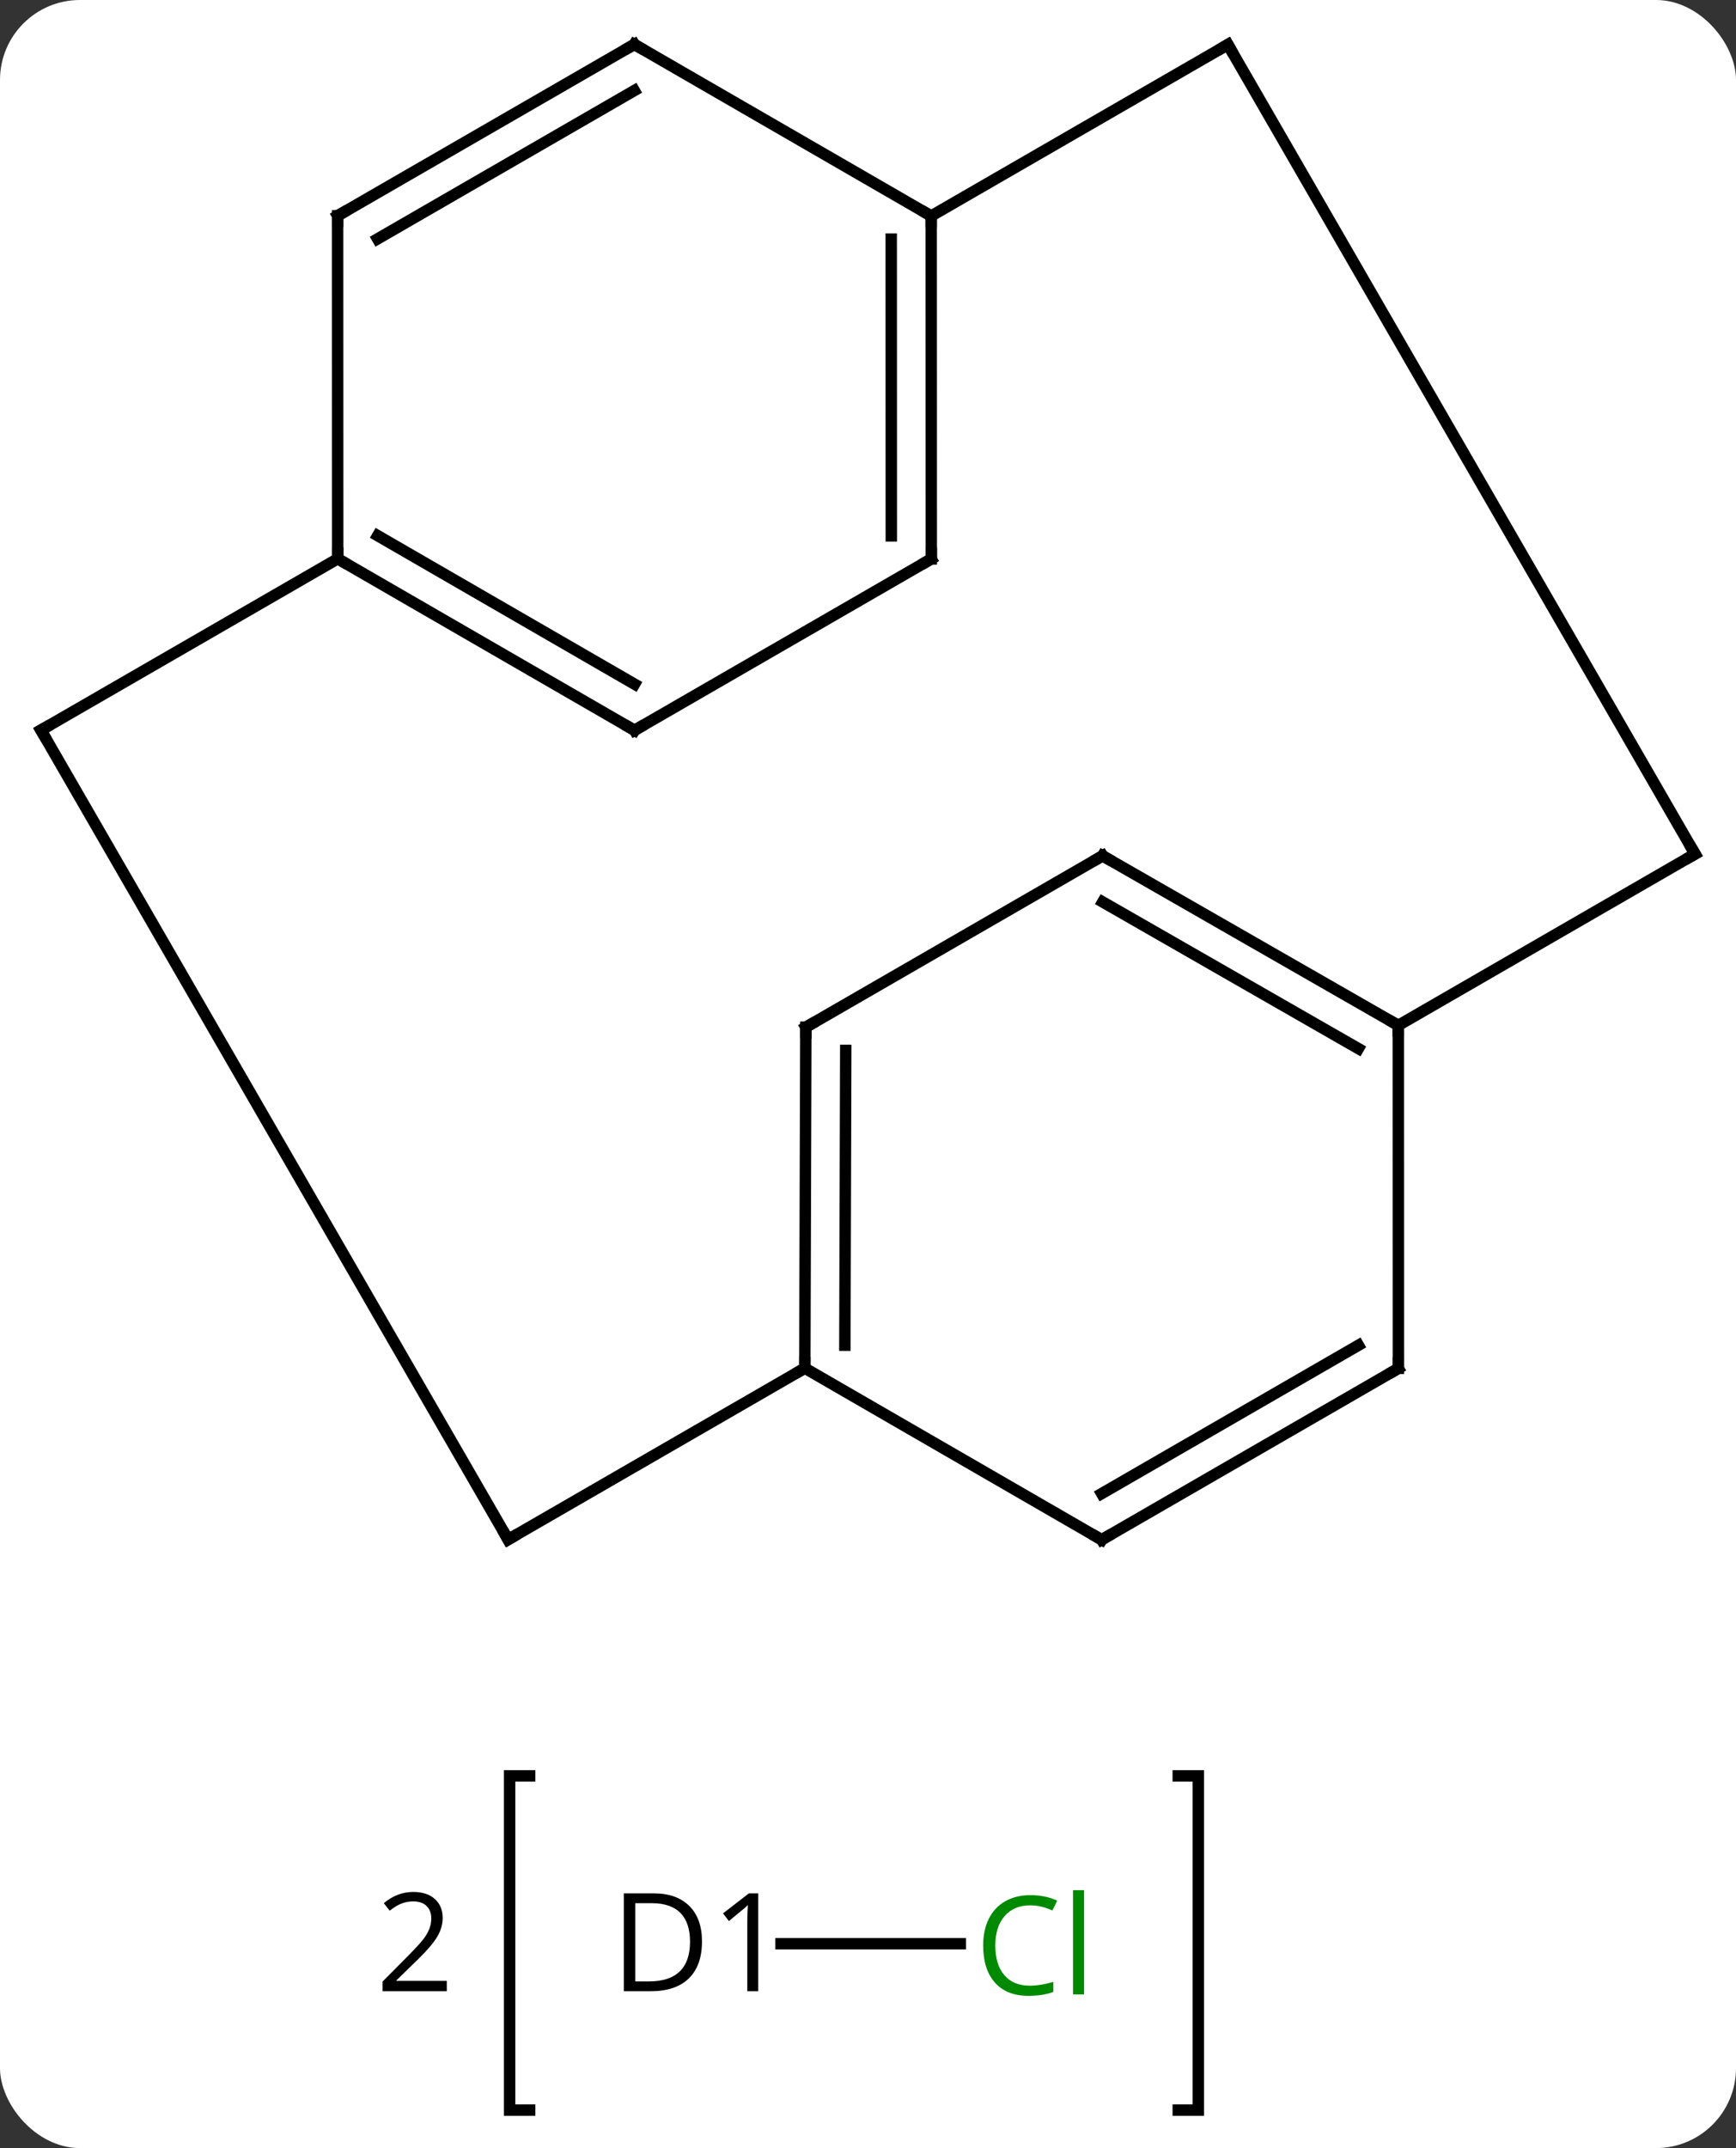 <svg width="152" viewBox="0 0 152 188" style="fill-opacity:1; color-rendering:auto; color-interpolation:auto; text-rendering:auto; stroke:black; stroke-linecap:square; stroke-miterlimit:10; shape-rendering:auto; stroke-opacity:1; fill:black; stroke-dasharray:none; font-weight:normal; stroke-width:1; font-family:'Open Sans'; font-style:normal; stroke-linejoin:miter; font-size:12; stroke-dashoffset:0; image-rendering:auto;" height="188" class="cas-substance-image" xmlns:xlink="http://www.w3.org/1999/xlink" xmlns="http://www.w3.org/2000/svg"><rect x="0" y="0" width="152" height="188" fill="#333333" stroke="none"/><svg class="cas-substance-single-component"><rect y="0" x="0" width="152" stroke="none" ry="7" rx="7" height="188" fill="white" class="cas-substance-group"/><svg y="0" x="0" width="152" viewBox="0 0 152 188" style="fill:black;" height="188" class="cas-substance-single-component-image"><svg><g><g transform="translate(76,87)" style="text-rendering:geometricPrecision; color-rendering:optimizeQuality; color-interpolation:linearRGB; stroke-linecap:butt; image-rendering:optimizeQuality;"><path style="fill:none;" d="M-29.625 68.427 L-31.38 68.427 L-31.38 97.677 L-29.625 97.677"/><path style="fill:none;" d="M27.165 68.427 L28.92 68.427 L28.92 97.677 L27.165 97.677"/><path style="stroke:none;" d="M-36.88 87.271 L-42.505 87.271 L-42.505 86.427 L-40.255 84.162 Q-39.224 83.115 -38.895 82.67 Q-38.567 82.224 -38.403 81.802 Q-38.239 81.381 -38.239 80.896 Q-38.239 80.209 -38.653 79.81 Q-39.067 79.412 -39.817 79.412 Q-40.349 79.412 -40.825 79.592 Q-41.302 79.771 -41.88 80.224 L-42.395 79.568 Q-41.224 78.584 -39.817 78.584 Q-38.614 78.584 -37.927 79.201 Q-37.239 79.818 -37.239 80.865 Q-37.239 81.677 -37.7 82.474 Q-38.161 83.271 -39.411 84.49 L-41.286 86.318 L-41.286 86.365 L-36.88 86.365 L-36.88 87.271 Z"/><line y2="83.115" y1="83.115" x2="8.084" x1="-7.616" style="fill:none;"/><line y2="-23.097" y1="-38.097" x2="-72.411" x1="-46.431" style="fill:none;"/><line y2="-68.115" y1="-38.097" x2="-46.44" x1="-46.431" style="fill:none;"/><line y2="-23.082" y1="-38.097" x2="-20.442" x1="-46.431" style="fill:none;"/><line y2="-27.123" y1="-40.117" x2="-20.441" x1="-42.93" style="fill:none;"/><line y2="47.742" y1="-23.097" x2="-31.512" x1="-72.411" style="fill:none;"/><line y2="-83.115" y1="-68.115" x2="-20.46" x1="-46.44" style="fill:none;"/><line y2="-79.073" y1="-66.094" x2="-20.46" x1="-42.94" style="fill:none;"/><line y2="-38.082" y1="-23.082" x2="5.541" x1="-20.442" style="fill:none;"/><line y2="32.742" y1="47.742" x2="-5.532" x1="-31.512" style="fill:none;"/><line y2="-68.097" y1="-83.115" x2="5.532" x1="-20.46" style="fill:none;"/><line y2="-68.097" y1="-38.082" x2="5.532" x1="5.541" style="fill:none;"/><line y2="-66.075" y1="-40.102" x2="2.033" x1="2.04" style="fill:none;"/><line y2="47.76" y1="32.742" x2="20.46" x1="-5.532" style="fill:none;"/><line y2="2.901" y1="32.742" x2="-5.442" x1="-5.532" style="fill:none;"/><line y2="4.932" y1="30.732" x2="-1.948" x1="-2.026" style="fill:none;"/><line y2="-83.097" y1="-68.097" x2="31.512" x1="5.532" style="fill:none;"/><line y2="32.76" y1="47.76" x2="46.44" x1="20.46" style="fill:none;"/><line y2="30.739" y1="43.719" x2="42.94" x1="20.46" style="fill:none;"/><line y2="-12.099" y1="2.901" x2="20.541" x1="-5.442" style="fill:none;"/><line y2="-12.258" y1="-83.097" x2="72.411" x1="31.512" style="fill:none;"/><line y2="2.742" y1="32.76" x2="46.431" x1="46.44" style="fill:none;"/><line y2="2.742" y1="-12.099" x2="46.431" x1="20.541" style="fill:none;"/><line y2="4.774" y1="-8.058" x2="42.937" x1="20.553" style="fill:none;"/><line y2="2.742" y1="-12.258" x2="46.431" x1="72.411" style="fill:none;"/><path style="stroke:none;" d="M-14.536 82.912 Q-14.536 85.021 -15.684 86.146 Q-16.833 87.271 -19.005 87.271 L-21.38 87.271 L-21.38 78.709 L-18.755 78.709 Q-16.755 78.709 -15.646 79.81 Q-14.536 80.912 -14.536 82.912 ZM-15.583 82.943 Q-15.583 81.271 -16.427 80.42 Q-17.27 79.568 -18.927 79.568 L-20.38 79.568 L-20.38 86.412 L-19.161 86.412 Q-17.38 86.412 -16.481 85.537 Q-15.583 84.662 -15.583 82.943 ZM-9.616 87.271 L-10.569 87.271 L-10.569 81.162 Q-10.569 80.396 -10.522 79.724 Q-10.632 79.849 -10.788 79.982 Q-10.944 80.115 -12.179 81.131 L-12.694 80.459 L-10.429 78.709 L-9.616 78.709 L-9.616 87.271 Z"/><path style="fill:rgb(0,138,0); stroke:none;" d="M14.193 79.756 Q12.787 79.756 11.967 80.693 Q11.146 81.631 11.146 83.271 Q11.146 84.943 11.936 85.865 Q12.725 86.787 14.178 86.787 Q15.084 86.787 16.225 86.459 L16.225 87.334 Q15.334 87.677 14.037 87.677 Q12.146 87.677 11.115 86.521 Q10.084 85.365 10.084 83.256 Q10.084 81.927 10.576 80.935 Q11.068 79.943 12.006 79.404 Q12.943 78.865 14.209 78.865 Q15.553 78.865 16.568 79.349 L16.146 80.209 Q15.162 79.756 14.193 79.756 ZM18.92 87.552 L17.951 87.552 L17.951 78.427 L18.92 78.427 L18.92 87.552 Z"/><path style="fill:none; stroke-miterlimit:5;" d="M-45.998 -37.847 L-46.431 -38.097 L-46.431 -38.597"/><path style="fill:none; stroke-miterlimit:5;" d="M-71.978 -23.347 L-72.411 -23.097 L-72.161 -22.664"/><path style="fill:none; stroke-miterlimit:5;" d="M-46.44 -67.615 L-46.44 -68.115 L-46.007 -68.365"/><path style="fill:none; stroke-miterlimit:5;" d="M-20.875 -23.332 L-20.442 -23.082 L-20.009 -23.332"/><path style="fill:none; stroke-miterlimit:5;" d="M-31.762 47.309 L-31.512 47.742 L-31.079 47.492"/><path style="fill:none; stroke-miterlimit:5;" d="M-20.893 -82.865 L-20.46 -83.115 L-20.027 -82.865"/><path style="fill:none; stroke-miterlimit:5;" d="M5.108 -37.832 L5.541 -38.082 L5.541 -38.582"/><path style="fill:none; stroke-miterlimit:5;" d="M-5.53 32.242 L-5.532 32.742 L-5.965 32.992"/><path style="fill:none; stroke-miterlimit:5;" d="M5.532 -67.597 L5.532 -68.097 L5.099 -68.347"/><path style="fill:none; stroke-miterlimit:5;" d="M20.027 47.51 L20.46 47.76 L20.893 47.51"/><path style="fill:none; stroke-miterlimit:5;" d="M-5.444 3.401 L-5.442 2.901 L-5.009 2.651"/><path style="fill:none; stroke-miterlimit:5;" d="M31.079 -82.847 L31.512 -83.097 L31.762 -82.664"/><path style="fill:none; stroke-miterlimit:5;" d="M46.007 33.01 L46.44 32.76 L46.44 32.26"/><path style="fill:none; stroke-miterlimit:5;" d="M20.108 -11.849 L20.541 -12.099 L20.975 -11.85"/><path style="fill:none; stroke-miterlimit:5;" d="M72.161 -12.691 L72.411 -12.258 L71.978 -12.008"/><path style="fill:none; stroke-miterlimit:5;" d="M45.997 2.493 L46.431 2.742 L46.431 3.242"/></g></g></svg></svg></svg></svg>